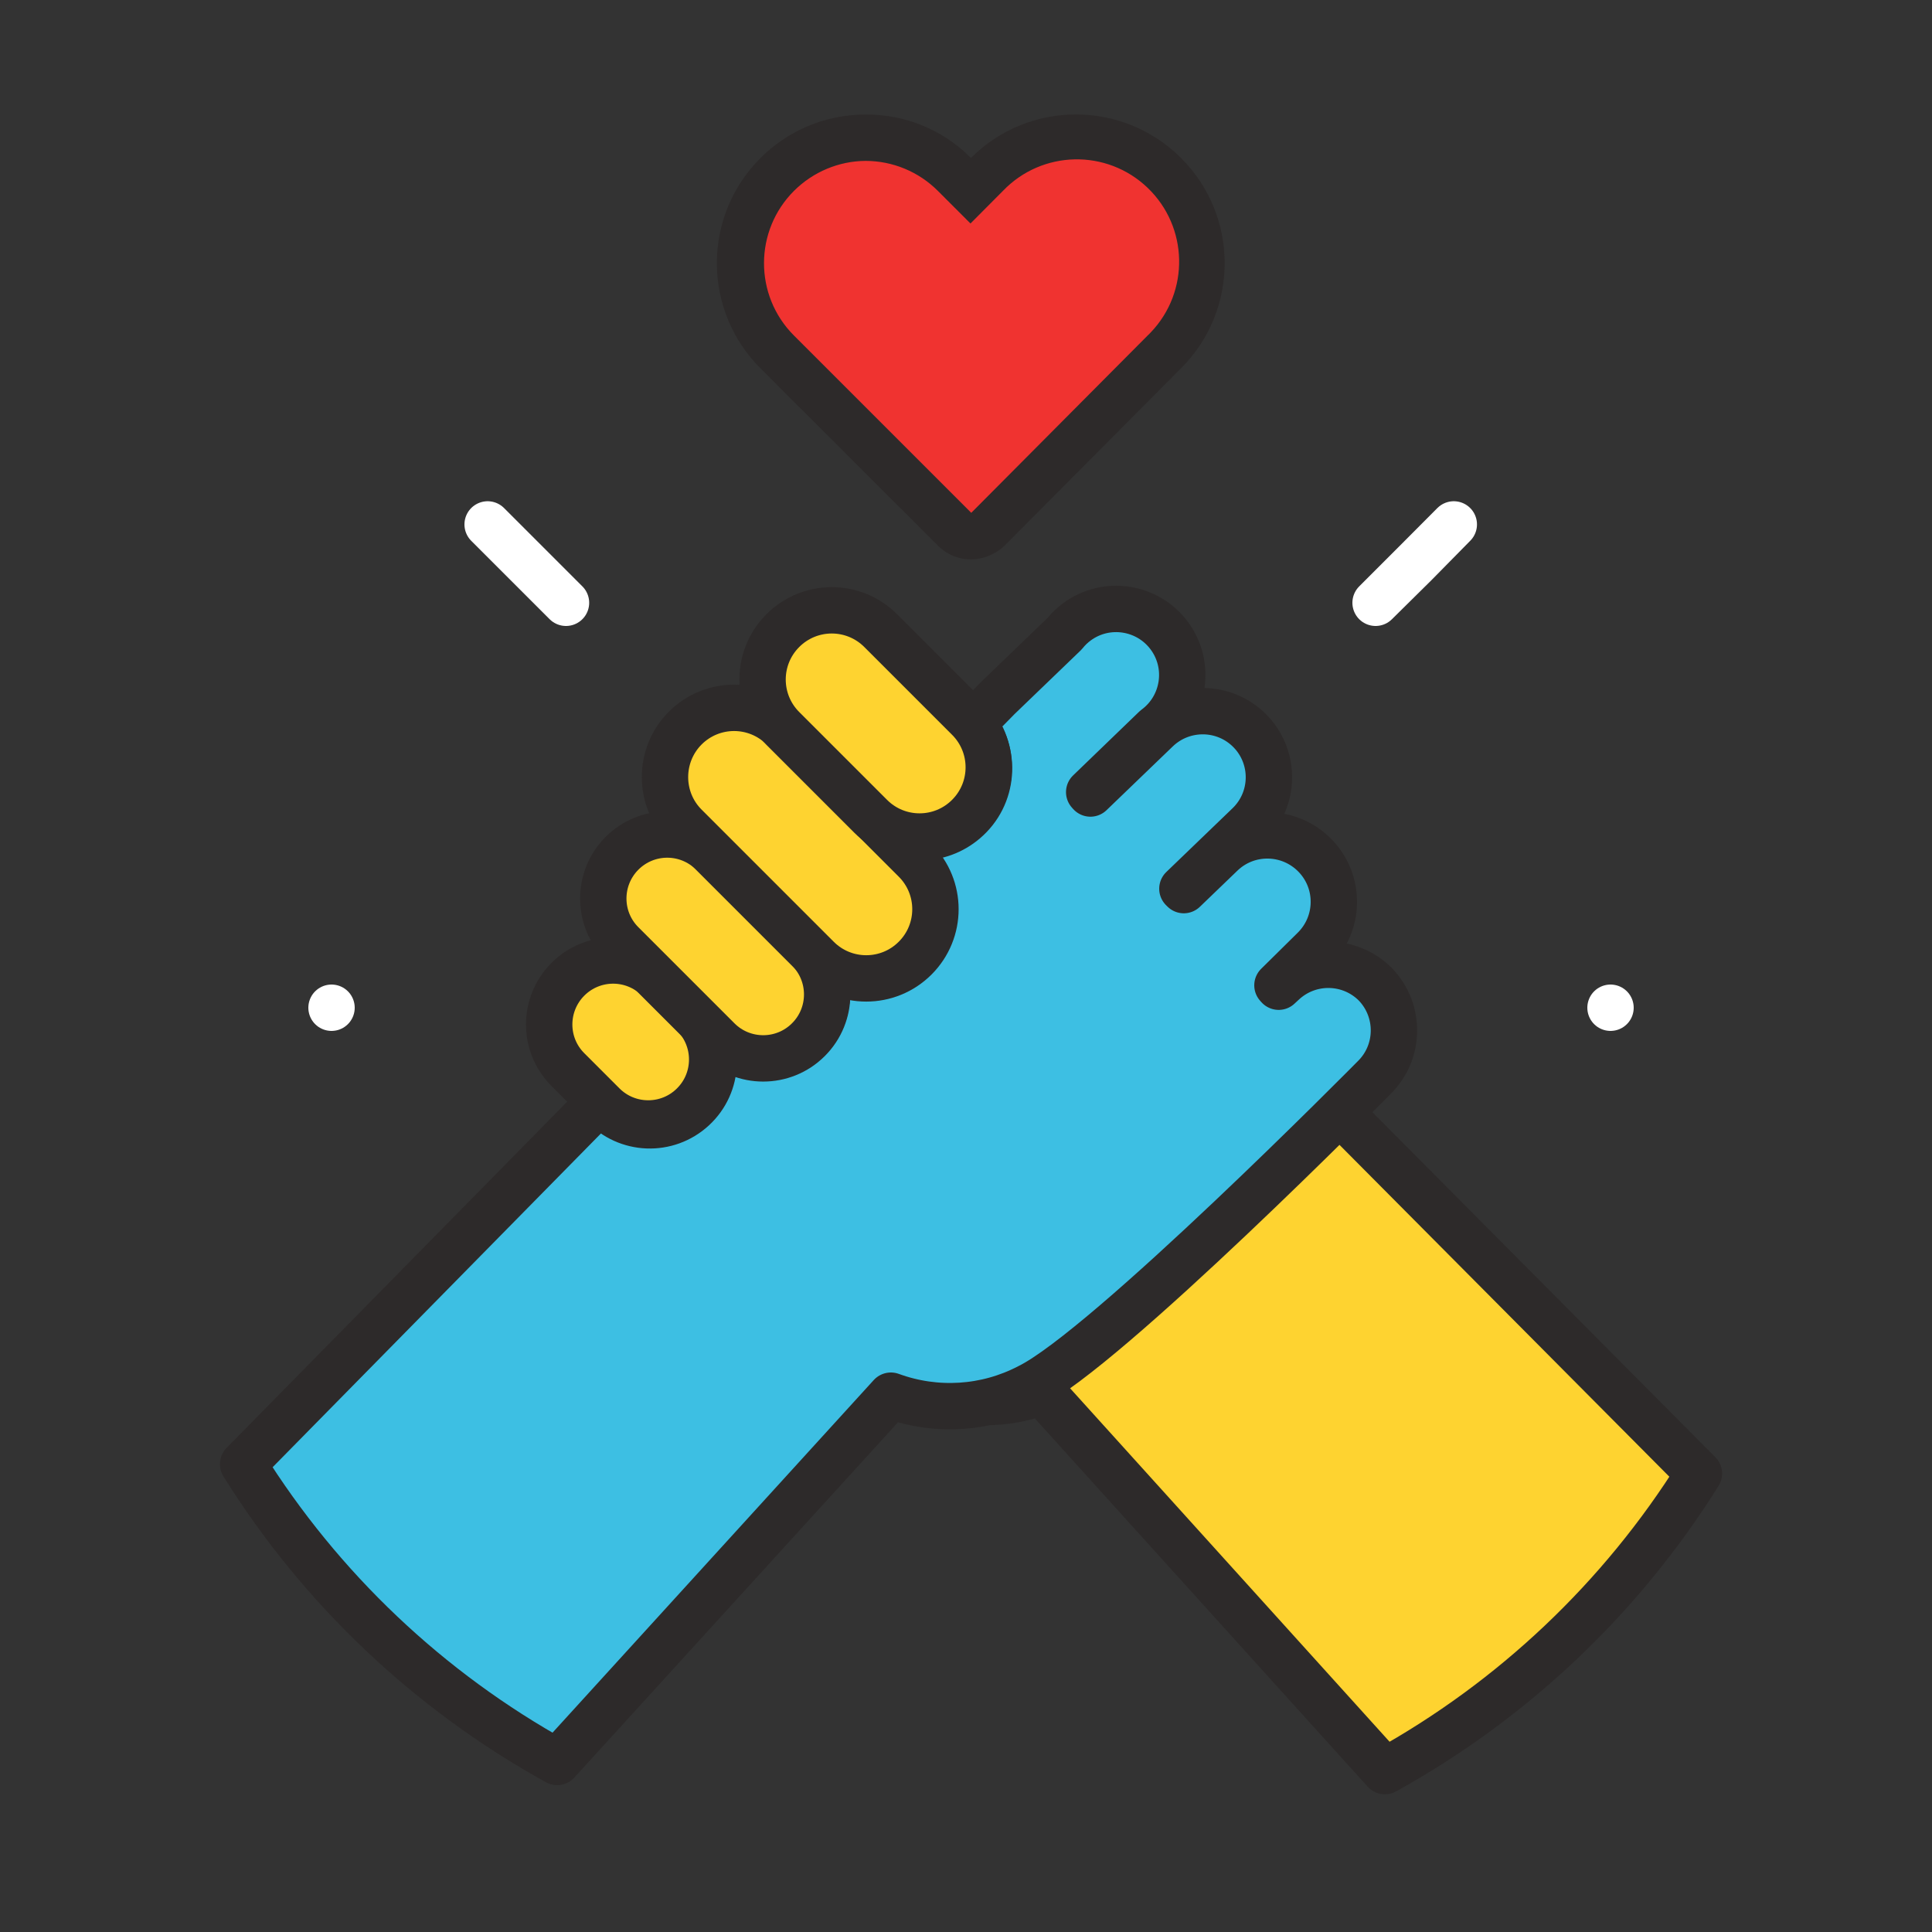 <?xml version="1.0" encoding="utf-8"?>
<!-- Generator: Adobe Illustrator 23.0.3, SVG Export Plug-In . SVG Version: 6.00 Build 0)  -->
<svg version="1.1" id="Icons" xmlns="http://www.w3.org/2000/svg" xmlns:xlink="http://www.w3.org/1999/xlink" x="0px" y="0px"
	 viewBox="0 0 125 125" style="enable-background:new 0 0 125 125;" xml:space="preserve">
<rect x="0" y="0" width="125" height="125" fill="#333333" stroke="none"/>
<style type="text/css">
	.st0{fill:none;stroke:#FFFFFF;stroke-width:3;stroke-linecap:round;stroke-linejoin:round;}
	.st1{fill:#f03330;}
	.st2{fill:#2D2A2A;}
	.st3{fill:#FED330;stroke:#2D2A2A;stroke-width:3;stroke-linecap:round;stroke-linejoin:round;}
	.st4{fill:#3DBFE3;stroke:#2D2A2A;stroke-width:3;stroke-linecap:round;stroke-linejoin:round;}
</style>
<title>Gaslight_Icons_All_2.0</title>
<path class="st0" d="M34.09,36.47L36.62,39L34.09,36.47l-2.54-2.54L34.09,36.47z"/>
<path class="st0" d="M21.45,65.2L21.45,65.2z"/>
<path class="st0" d="M91.56,36.47L89,39l2.53-2.53l2.53-2.54L91.56,36.47z"/>
<path class="st0" d="M104.2,65.2L104.2,65.2z"/>
<path class="st1" d="M62.82,34.68c-0.4,0-0.78-0.15-1.07-0.43L50.29,22.76c-3.17-3.17-3.17-8.31,0-11.48
	c3.17-3.17,8.31-3.17,11.49,0l1,1.06l1-1.05c3.17-3.19,8.33-3.22,11.53-0.05s3.22,8.33,0.04,11.53l0,0L63.9,34.24
	c-0.26,0.25-0.59,0.41-0.95,0.44H62.82z"/>
<path class="st2" d="M56,10.41c1.76,0,3.44,0.7,4.68,1.94l2.11,2.11l2.1-2.11c2.53-2.64,6.72-2.73,9.36-0.2s2.73,6.72,0.2,9.36
	c-0.06,0.07-0.13,0.13-0.2,0.2L62.84,33.18l0,0L51.36,21.7c-2.58-2.59-2.57-6.78,0.02-9.36C52.61,11.12,54.27,10.42,56,10.41
	 M56,7.41c-5.31,0-9.62,4.31-9.62,9.62c0,2.55,1.01,4.99,2.82,6.8l11.49,11.48c0.92,0.92,2.32,1.15,3.48,0.56
	c0.31-0.14,0.59-0.34,0.83-0.57l11.41-11.47c3.76-3.75,3.77-9.84,0.01-13.6s-9.84-3.77-13.6-0.01C61.02,8.4,58.56,7.39,56,7.41z"/>
<path class="st3" d="M86.62,71.9c-4.88,4.83-16.17,15.8-20.06,17.7c-1.08,0.53-2.23,0.9-3.41,1.1c1.45,0.08,2.91-0.14,4.27-0.65
	l22.18,24.54c8.3-4.59,15.29-11.21,20.32-19.25L86.62,71.9z"/>
<path class="st4" d="M56.77,53l0.1,0.09l0,0L56.77,53z"/>
<path class="st4" d="M44.77,65.22l0.32,0.28c-0.09-0.11-0.19-0.21-0.29-0.31L44.77,65.22z"/>
<path class="st4" d="M89,63.7c-1.64-1.66-4.3-1.71-6-0.11l-0.27,0.25l-0.08-0.09L85,61.43c1.7-1.66,1.74-4.38,0.08-6.08
	c-1.66-1.7-4.38-1.74-6.08-0.08l-2.41,2.32L76.5,57.5l4.29-4.13c1.7-1.64,1.75-4.35,0.11-6.05c-1.64-1.7-4.35-1.75-6.06-0.11l0,0
	l-4.29,4.13l-0.08-0.09l4.28-4.13c1.9-1.4,2.31-4.08,0.91-5.98s-4.08-2.31-5.98-0.91c-0.3,0.22-0.57,0.48-0.8,0.77l-4.29,4.13
	l-1.67,1.7c1.6,1.87,1.38,4.68-0.49,6.27c-1.65,1.41-4.06,1.43-5.73,0.05l0,0l2.54,2.55c1.62,1.87,1.41,4.7-0.46,6.32
	c-1.69,1.46-4.19,1.45-5.88-0.02l-2.49-2.5l0,0l1.92,1.93c1.59,1.64,1.55,4.25-0.09,5.84c-1.6,1.55-4.15,1.55-5.75,0l-1.41-1.4
	c1.55,1.68,1.45,4.29-0.23,5.84c-1.68,1.55-4.29,1.45-5.84-0.23l-0.2-0.21L15.73,94.73c5.02,8.05,12.02,14.68,20.32,19.27
	l21.59-23.7c2.92,1.07,6.16,0.87,8.92-0.57c5-2.44,22.34-20,22.34-20C90.58,68.09,90.62,65.4,89,63.7z"/>
<path class="st4" d="M44.61,65.38L44.61,65.38l0.47,0.47l-0.2-0.25L44.61,65.38z"/>
<path class="st3" d="M36.74,63.36L36.74,63.36c1.62-1.62,4.23-1.62,5.85-0.01l2.28,2.28c1.61,1.61,1.61,4.23,0,5.84l-0.01,0.01
	c-1.61,1.61-4.23,1.61-5.84,0l-2.28-2.28C35.13,67.59,35.13,64.98,36.74,63.36z"/>
<path class="st3" d="M40.24,55.21L40.24,55.21c1.62-1.62,4.23-1.62,5.85-0.01l6.22,6.22c1.61,1.61,1.61,4.23,0,5.84l-0.01,0.01
	c-1.61,1.61-4.23,1.61-5.84,0l-6.22-6.22C38.63,59.44,38.63,56.83,40.24,55.21z"/>
<path class="st3" d="M44.33,47.11L44.33,47.11c1.75-1.75,4.58-1.75,6.33,0l8.55,8.55c1.75,1.75,1.75,4.58,0,6.33l0,0
	c-1.75,1.75-4.58,1.75-6.33,0l-8.55-8.55C42.59,51.7,42.59,48.86,44.33,47.11z"/>
<path class="st3" d="M50.65,40.8L50.65,40.8c1.75-1.75,4.58-1.75,6.33,0l5.68,5.68c1.75,1.75,1.75,4.58,0,6.33l0,0
	c-1.75,1.75-4.58,1.75-6.33,0l-5.68-5.68C48.9,45.38,48.9,42.55,50.65,40.8z"/>
</svg>
